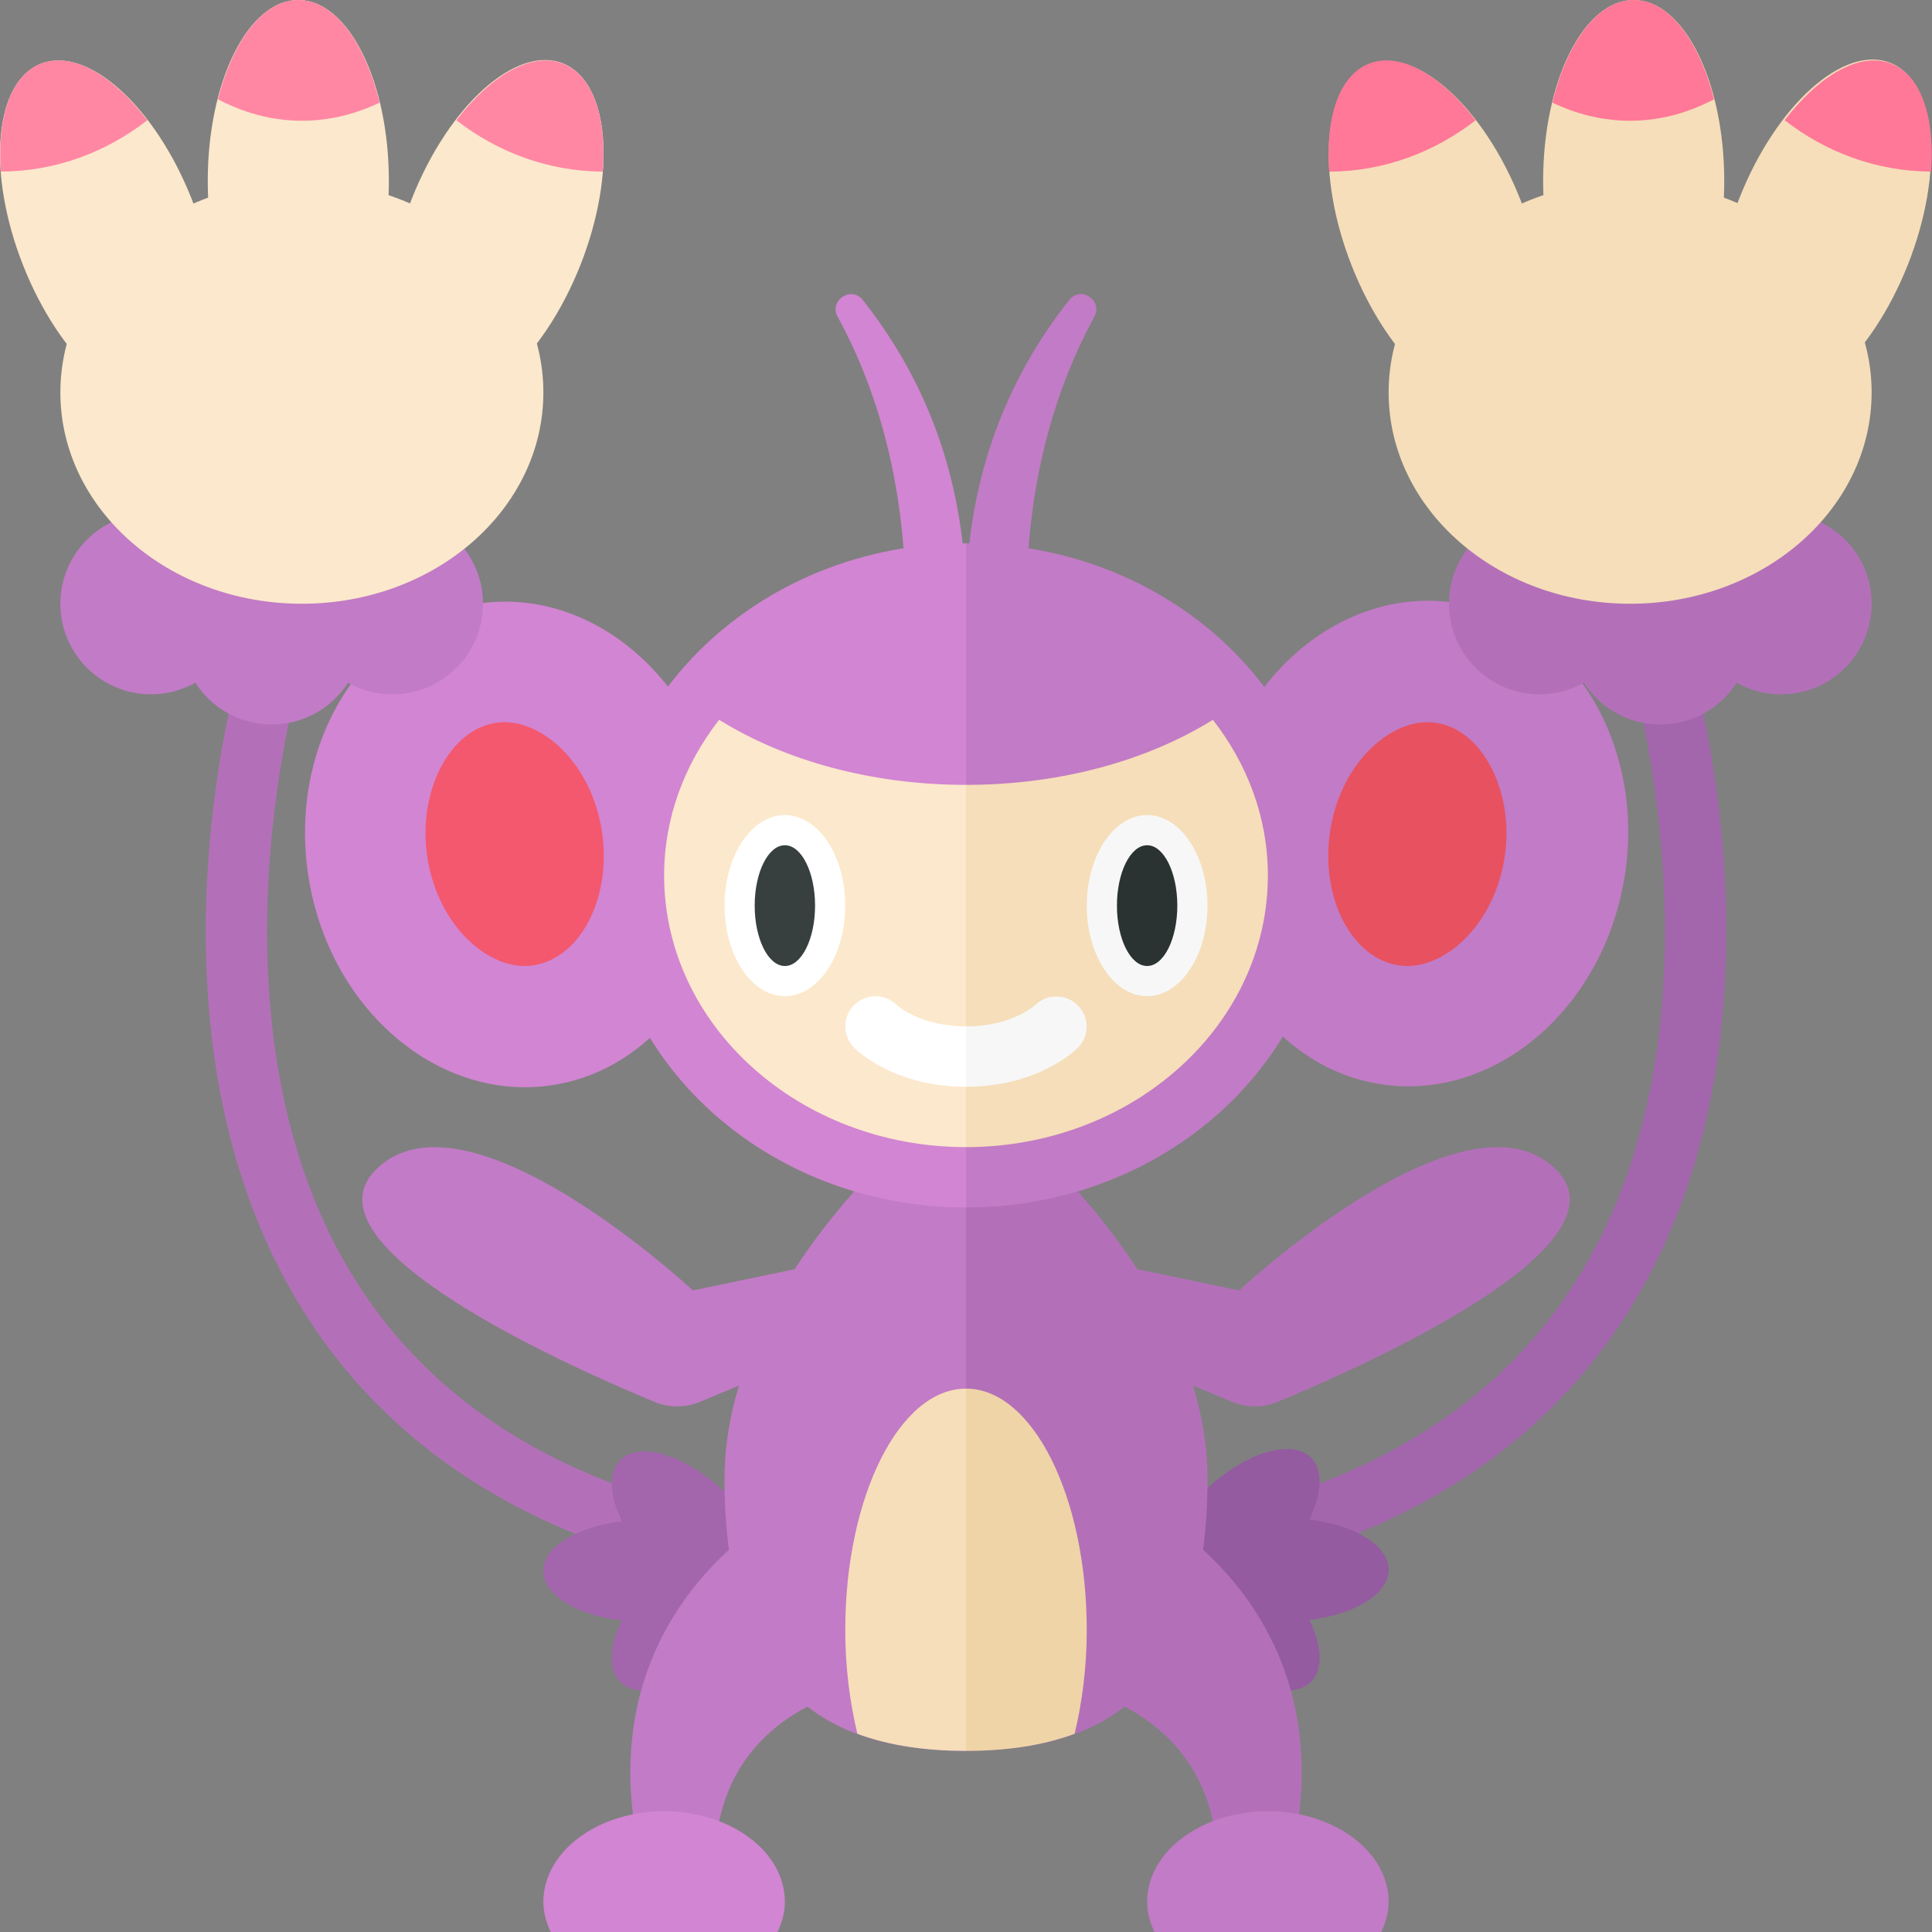 <?xml version="1.0" encoding="utf-8"?>
<!-- Generator: Adobe Illustrator 23.0.6, SVG Export Plug-In . SVG Version: 6.00 Build 0)  -->
<svg version="1.1" xmlns="http://www.w3.org/2000/svg" xmlns:xlink="http://www.w3.org/1999/xlink" x="0px" y="0px" width="32px"
	 height="32px" viewBox="0 0 32 32" enable-background="new 0 0 32 32" xml:space="preserve">
<rect x="0" y="0" width="32" height="32" fill="#808080" stroke="none"/>
<g id="labels">
</g>
<g id="icons">
	<g>
		<path fill="#A366AD" d="M16,26.5c4.944,0,8.499-1.408,10.566-4.187c3.417-4.593,1.496-11.179,1.412-11.457l-0.958,0.287
			c0.02,0.063,1.858,6.392-1.26,10.577C23.893,24.229,20.608,25.5,16,25.5V26.5z"/>
		<path fill="#B370B9" d="M16,26.5c-4.944,0-8.499-1.408-10.566-4.187c-3.417-4.593-1.496-11.179-1.412-11.457l0.958,0.287
			c-0.02,0.063-1.858,6.392,1.26,10.577C8.107,24.229,11.392,25.5,16,25.5V26.5z"/>
		<path fill="#945BA0" d="M19.289,25.432c0.041-0.041,0.089-0.072,0.143-0.095c0.121-0.198,0.274-0.399,0.463-0.588
			c0.669-0.669,1.484-0.941,1.818-0.606c0.207,0.207,0.181,0.599-0.027,1.025C22.439,25.26,23,25.596,23,26s-0.561,0.74-1.313,0.831
			c0.208,0.427,0.234,0.818,0.027,1.025c-0.335,0.335-1.149,0.063-1.818-0.606c-0.189-0.189-0.343-0.39-0.464-0.588
			c-0.054-0.023-0.102-0.054-0.143-0.095c-0.129-0.129-0.166-0.331-0.126-0.568C19.123,25.763,19.16,25.562,19.289,25.432z"/>
		<path fill="#B370B9" d="M19,25c0,0,4,2,2,7h-1c0,0,1-3-2-4L19,25z"/>
		<path fill="#A366AD" d="M12.675,25.457c-0.04-0.04-0.088-0.071-0.141-0.094c-0.12-0.196-0.272-0.395-0.459-0.582
			c-0.663-0.663-1.469-0.932-1.801-0.6c-0.205,0.205-0.179,0.593,0.027,1.016C9.556,25.286,9,25.619,9,26.019
			s0.556,0.733,1.301,0.823c-0.206,0.423-0.232,0.81-0.027,1.016c0.332,0.332,1.138,0.063,1.801-0.6
			c0.187-0.187,0.339-0.386,0.459-0.582c0.053-0.023,0.101-0.054,0.141-0.094c0.128-0.128,0.165-0.328,0.125-0.562
			C12.84,25.785,12.803,25.585,12.675,25.457z"/>
		<path fill="#B370B9" d="M16,20.429l4.524,0.945c0,0,3.751-3.5,5.251-2c1.277,1.277-3.245,3.279-4.617,3.846
			c-0.246,0.102-0.517,0.098-0.762-0.005L16,21.374V20.429z"/>
		<path fill="#B370B9" d="M20,24.5c0-3.59-4-6.5-4-6.5v11C18.209,29,20,28.09,20,24.5z"/>
		<path fill="#C27BC6" d="M13,25c0,0-4,2-2,7h1c0,0-1-3,2-4L13,25z"/>
		<path fill="#C27BC6" d="M16,20.429l-4.524,0.945c0,0-3.751-3.5-5.251-2c-1.277,1.277,3.245,3.279,4.617,3.846
			c0.246,0.102,0.517,0.098,0.762-0.005L16,21.374V20.429z"/>
		<path fill="#C27BC6" d="M16,18c0,0-4,2.91-4,6.5s1.791,4.5,4,4.5V18z"/>
		<path fill="#C27BC6" d="M22,14.5c0-3.038-2.686-5.5-6-5.5v11C19.314,20,22,17.538,22,14.5z"/>
		
			<ellipse transform="matrix(0.158 -0.988 0.988 0.158 5.967 34.958)" fill="#C27BC6" cx="23.477" cy="13.981" rx="4.032" ry="3.461"/>
		<path fill="#C27BC6" d="M17.711,4.968C16.816,6.095,16,7.741,16,10h1c0-2.08,0.519-3.641,1.126-4.755
			C18.272,4.976,17.902,4.728,17.711,4.968z"/>
		
			<ellipse transform="matrix(0.988 -0.158 0.158 0.988 -2.099 1.52)" fill="#D285D2" cx="8.523" cy="13.981" rx="3.461" ry="4.032"/>
		<path fill="#D285D2" d="M14.289,4.968C15.184,6.095,16,7.741,16,10h-1c0-2.08-0.519-3.641-1.126-4.755
			C13.728,4.976,14.098,4.728,14.289,4.968z"/>
		<path fill="#D285D2" d="M16,9c-3.314,0-6,2.462-6,5.5c0,3.038,2.686,5.5,6,5.5V9z"/>
		<path fill="#FCE8CC" d="M16,13c-1.582,0-3.017-0.411-4.089-1.078C11.341,12.653,11,13.539,11,14.5c0,2.485,2.239,4.5,5,4.5V13z"/>
		<path fill="#F5DEB9" d="M21,14.5c0-0.961-0.341-1.847-0.911-2.578C19.017,12.589,17.582,13,16,13v6C18.761,19,21,16.985,21,14.5z"
			/>
		<ellipse fill="#F5DEB9" cx="27.059" cy="3" rx="1.5" ry="3"/>
		<circle fill="#B370B9" cx="29.5" cy="10" r="1.5"/>
		<circle fill="#B370B9" cx="27.5" cy="10.5" r="1.5"/>
		<circle fill="#B370B9" cx="25.5" cy="10" r="1.5"/>
		<ellipse fill="#F5DEB9" cx="27" cy="6.5" rx="4" ry="3.5"/>
		<path fill="#FF7898" d="M27,2c-0.463,0-0.896-0.113-1.287-0.3C25.956,0.697,26.465,0,27.059,0c0.583,0,1.083,0.672,1.331,1.644
			C27.973,1.864,27.505,2,27,2z"/>
		<g>
			
				<ellipse transform="matrix(0.368 -0.93 0.93 0.368 15.51 30.521)" fill="#F5DEB9" cx="30.22" cy="3.844" rx="3" ry="1.5"/>
			
				<ellipse transform="matrix(0.93 -0.368 0.368 0.93 0.257 9.034)" fill="#F5DEB9" cx="23.78" cy="3.844" rx="1.5" ry="3"/>
			<path fill="#FF7898" d="M31.326,1.055c0.5,0.198,0.724,0.9,0.658,1.787c-0.918-0.004-1.752-0.328-2.425-0.851
				C30.132,1.245,30.807,0.849,31.326,1.055z"/>
			<path fill="#FF7898" d="M22.674,1.055c0.519-0.206,1.194,0.191,1.767,0.937c-0.673,0.523-1.508,0.847-2.425,0.851
				C21.95,1.955,22.174,1.253,22.674,1.055z"/>
		</g>
		<ellipse fill="#FCE8CC" cx="4.941" cy="3" rx="1.5" ry="3"/>
		<circle fill="#C27BC6" cx="2.5" cy="10" r="1.5"/>
		<circle fill="#C27BC6" cx="4.5" cy="10.5" r="1.5"/>
		<circle fill="#C27BC6" cx="6.5" cy="10" r="1.5"/>
		<ellipse fill="#FCE8CC" cx="5" cy="6.5" rx="4" ry="3.5"/>
		<path fill="#F3586F" d="M8.685,16c-0.618,0-1.382-0.635-1.589-1.698c-0.21-1.075,0.286-2.158,1.062-2.319
			c0.067-0.014,0.136-0.021,0.203-0.021c0.618,0,1.382,0.635,1.589,1.697c0.214,1.094-0.273,2.156-1.062,2.32
			C8.82,15.993,8.752,16,8.685,16z"/>
		<path fill="#E85160" d="M23.315,16c-0.067,0-0.136-0.007-0.203-0.021c-0.788-0.164-1.275-1.227-1.062-2.32
			c0.207-1.062,0.971-1.697,1.589-1.697c0.067,0,0.136,0.007,0.203,0.021c0.775,0.161,1.271,1.244,1.062,2.318
			C24.697,15.365,23.934,16,23.315,16C23.315,16,23.315,16,23.315,16z"/>
		<path fill="#D285D2" d="M12.878,32C12.952,31.843,13,31.676,13,31.5c0-0.828-0.895-1.5-2-1.5s-2,0.672-2,1.5
			c0,0.176,0.048,0.343,0.122,0.5H12.878z"/>
		<path fill="#C27BC6" d="M22.878,32C22.952,31.843,23,31.676,23,31.5c0-0.828-0.895-1.5-2-1.5s-2,0.672-2,1.5
			c0,0.176,0.048,0.343,0.122,0.5H22.878z"/>
		<path fill="#FF87A4" d="M5,2c0.463,0,0.896-0.113,1.287-0.3C6.044,0.697,5.535,0,4.941,0C4.358,0,3.858,0.672,3.61,1.644
			C4.027,1.864,4.495,2,5,2z"/>
		<g>
			
				<ellipse transform="matrix(0.93 -0.368 0.368 0.93 -1.291 0.926)" fill="#FCE8CC" cx="1.78" cy="3.844" rx="1.5" ry="3"/>
			<ellipse transform="matrix(0.368 -0.93 0.93 0.368 1.618 10.069)" fill="#FCE8CC" cx="8.22" cy="3.844" rx="3" ry="1.5"/>
			<path fill="#FF87A4" d="M0.674,1.055c-0.5,0.198-0.724,0.9-0.658,1.787c0.918-0.004,1.752-0.328,2.425-0.851
				C1.868,1.245,1.193,0.849,0.674,1.055z"/>
			<path fill="#FF87A4" d="M9.326,1.055C8.807,0.849,8.132,1.245,7.559,1.991c0.673,0.523,1.508,0.847,2.425,0.851
				C10.05,1.955,9.826,1.253,9.326,1.055z"/>
		</g>
		<ellipse fill="#FFFFFF" cx="13" cy="15" rx="1" ry="1.5"/>
		<ellipse fill="#373F3F" cx="13" cy="15" rx="0.5" ry="1"/>
		<ellipse fill="#F7F7F7" cx="19" cy="15" rx="1" ry="1.5"/>
		<ellipse fill="#2B3332" cx="19" cy="15" rx="0.5" ry="1"/>
		<path fill="#F5DEB9" d="M16,23c-1.105,0-2,1.791-2,4c0,0.617,0.076,1.195,0.201,1.717C14.742,28.918,15.352,29,16,29V23z"/>
		<path fill="#EFD4A7" d="M17.799,28.717C17.924,28.195,18,27.617,18,27c0-2.209-0.895-4-2-4v6
			C16.648,29,17.258,28.918,17.799,28.717z"/>
		<path fill="#FFFFFF" d="M16,17c-0.75,0-1.128-0.337-1.151-0.358c-0.194-0.19-0.508-0.189-0.702,0.005
			c-0.195,0.195-0.195,0.512,0,0.707C14.213,17.42,14.827,18,16,18V17z"/>
		<path fill="#F7F7F7" d="M17.854,17.354c0.193-0.193,0.192-0.502,0.003-0.698c-0.19-0.196-0.506-0.202-0.704-0.015
			C17.137,16.655,16.76,17,16,17v1C17.173,18,17.787,17.42,17.854,17.354z"/>
	</g>
</g>
</svg>
